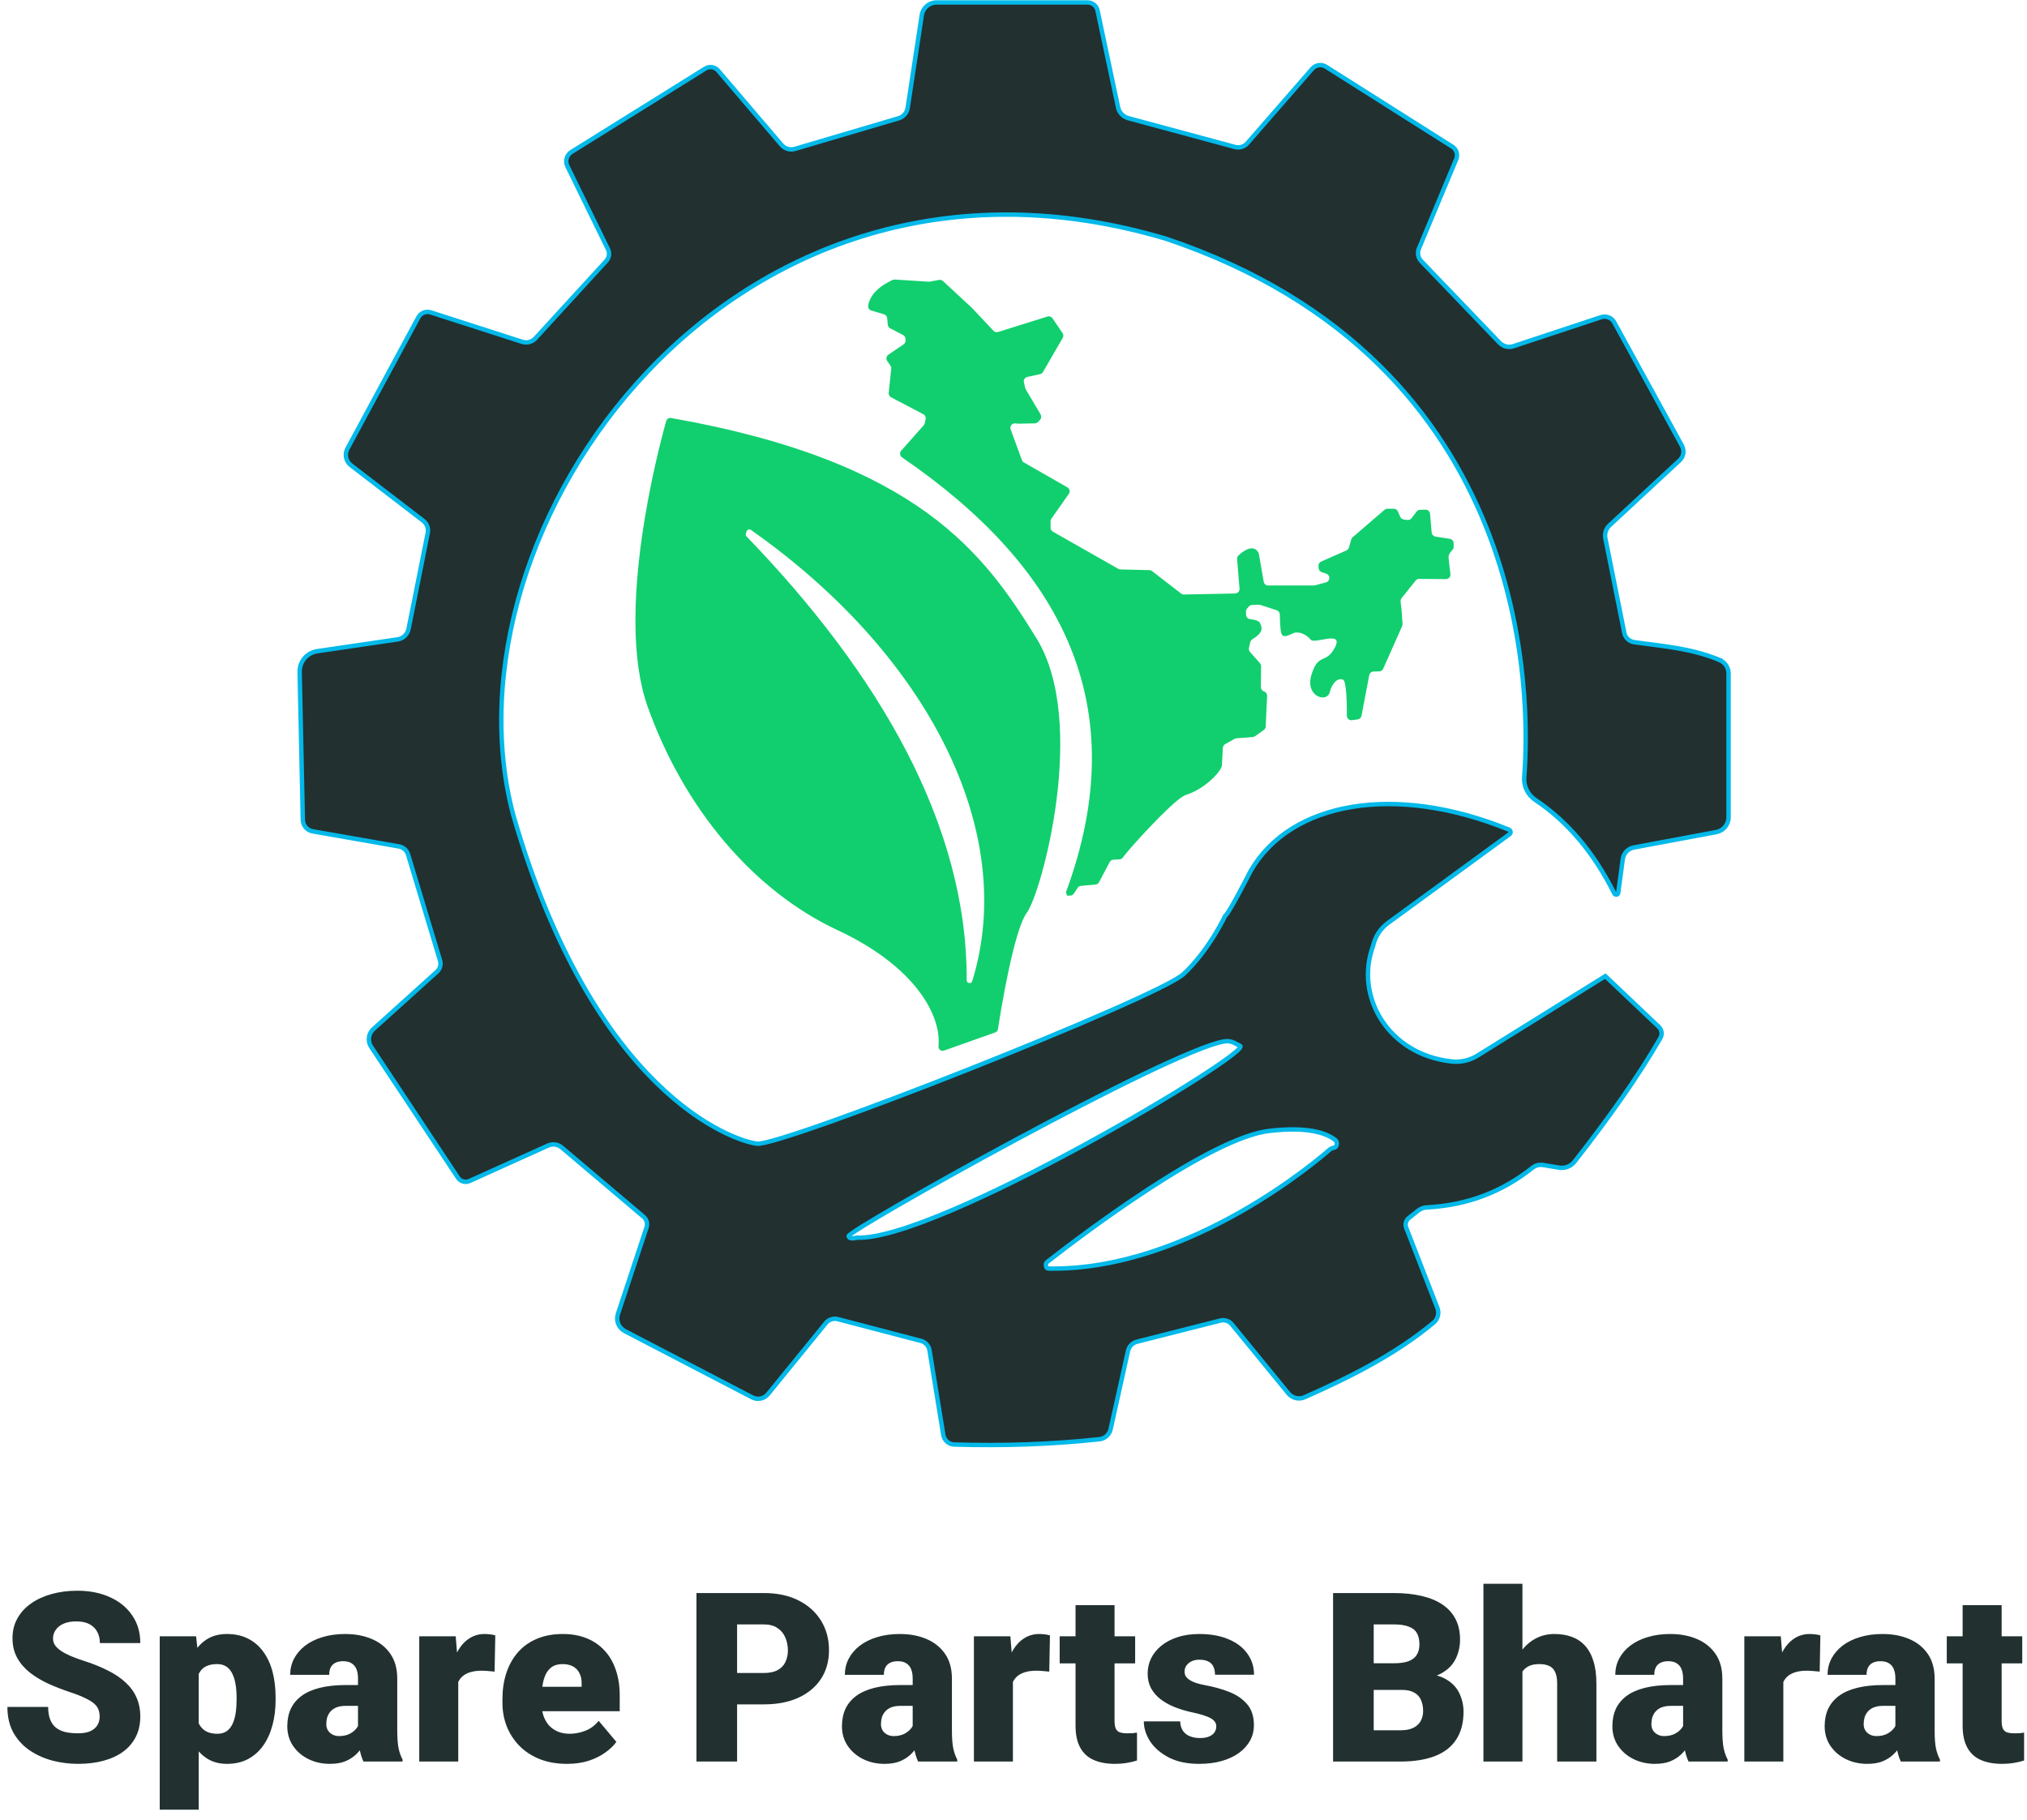 <svg width="5033" height="4519" viewBox="0 0 5033 4519" fill="none" xmlns="http://www.w3.org/2000/svg">
<path d="M2647.14 2214.65C2818.04 1750.3 2635.19 1406.85 2239.79 1135.87C2234.2 1132.03 2233.21 1124.25 2237.7 1119.1L2293.5 1056.18C2294.82 1054.75 2295.69 1053 2296.13 1051.13L2298.32 1040.94C2299.42 1036.01 2297.01 1030.96 2292.51 1028.55L2212.6 986.676C2208.55 984.484 2206.13 980.099 2206.68 975.605L2212.93 915.533C2213.26 912.902 2212.49 910.161 2210.96 907.969L2202.95 896.459C2199.45 891.306 2200.76 884.291 2205.91 880.783L2243.51 855.241C2246.8 853.049 2248.67 849.212 2248.45 845.266L2248.23 841.21C2248.01 837.263 2245.71 833.646 2242.2 831.892L2210.41 815.339C2207.01 813.585 2204.82 810.187 2204.38 806.46L2202.85 790.236C2202.41 785.632 2199.23 781.795 2194.84 780.48L2163.6 771.162C2158.34 769.627 2154.83 764.475 2155.6 758.994C2157.68 744.743 2168.2 717.448 2216.11 695.304C2217.86 694.537 2219.84 694.098 2221.7 694.208L2306 699.579C2306.88 699.579 2307.86 699.58 2308.74 699.36L2331.65 695.085C2335.16 694.427 2338.77 695.524 2341.41 697.935L2413.43 764.694C2413.43 764.694 2413.76 765.023 2413.97 765.242L2466.7 821.368C2469.66 824.547 2474.16 825.643 2478.21 824.438L2600.66 786.07C2605.37 784.536 2610.52 786.399 2613.38 790.455L2638.26 827.178C2640.67 830.796 2640.89 835.4 2638.7 839.127L2589.7 923.864C2588.16 926.604 2585.42 928.577 2582.35 929.235L2550.89 936.032C2544.75 937.347 2540.81 943.486 2542.34 949.625L2545.74 963.875C2545.96 964.972 2546.4 965.958 2546.94 966.945L2583.78 1029.1C2586.3 1033.37 2585.75 1038.86 2582.35 1042.58L2577.42 1047.84C2575.34 1050.04 2572.49 1051.35 2569.42 1051.35L2529.19 1052.12C2529.19 1052.12 2528.2 1052.12 2527.76 1052.12L2521.29 1051.35C2512.96 1050.48 2506.6 1058.59 2509.45 1066.37L2537.3 1142.45C2538.18 1144.97 2539.93 1147.05 2542.23 1148.37L2650.21 1210.19C2655.91 1213.48 2657.66 1220.94 2653.83 1226.42L2610.63 1288.02C2609.32 1289.89 2608.55 1292.19 2608.55 1294.49V1310.5C2608.55 1314.55 2610.74 1318.28 2614.25 1320.25L2776.82 1412.66C2778.46 1413.54 2780.22 1414.09 2782.08 1414.09L2853.88 1415.84C2856.29 1415.84 2858.6 1416.72 2860.46 1418.14L2932.81 1474.05C2934.89 1475.59 2937.3 1476.46 2939.94 1476.35L3066.77 1473.83C3073.23 1473.72 3078.28 1468.13 3077.73 1461.66L3071.7 1388.33C3071.37 1384.93 3072.69 1381.53 3075.21 1379.23C3085.4 1369.8 3112.59 1348.21 3125.41 1373.75L3137.8 1444.67C3138.79 1450.04 3143.39 1453.99 3148.87 1453.99H3262.22C3263.21 1453.99 3264.19 1453.88 3265.18 1453.55L3292.48 1446.21C3297.41 1444.89 3300.81 1440.4 3300.81 1435.35C3300.81 1430.53 3297.63 1426.15 3293.02 1424.61L3281.95 1420.99C3277.68 1419.57 3274.72 1415.84 3274.28 1411.46L3273.73 1405.87C3273.29 1401.04 3275.92 1396.44 3280.42 1394.47L3343.01 1366.95C3346.08 1365.64 3348.38 1363 3349.26 1359.83L3355.29 1339.33C3355.95 1337.24 3357.15 1335.38 3358.8 1333.96L3437.72 1266.1C3439.81 1264.35 3442.33 1263.36 3445.07 1263.36H3460.74C3465.24 1263.36 3469.29 1265.99 3471.05 1270.16L3476.75 1283.42C3478.28 1287.04 3481.68 1289.56 3485.63 1290.11L3494.51 1291.2C3498.56 1291.75 3502.51 1290.11 3504.92 1286.82L3517.31 1270.48C3519.39 1267.74 3522.57 1266.1 3525.97 1265.99L3539.34 1265.66C3545.26 1265.55 3550.3 1270.05 3550.85 1275.97L3554.8 1322.34C3555.24 1327.49 3559.18 1331.65 3564.23 1332.53L3599.85 1338.12C3605.33 1339 3609.39 1343.71 3609.39 1349.19V1357.96C3609.39 1360.92 3608.18 1363.66 3606.21 1365.85C3602.48 1369.8 3596.78 1376.71 3596.78 1382.3C3596.78 1387.89 3599.52 1410.8 3601.39 1425.49C3602.26 1432.29 3596.89 1438.2 3590.1 1438.1L3523.78 1437.55C3520.27 1437.55 3517.09 1439.08 3514.9 1441.82L3480.04 1485.56C3478.17 1487.97 3477.3 1490.93 3477.63 1494L3479.82 1511.43C3479.82 1511.43 3479.82 1511.87 3479.82 1512.09L3482.45 1549.58C3482.56 1551.44 3482.23 1553.2 3481.46 1554.95L3434.44 1660.63C3432.68 1664.57 3428.73 1667.2 3424.46 1667.31L3410.54 1667.64C3405.28 1667.75 3400.78 1671.59 3399.79 1676.74L3380.61 1777.48C3379.73 1782.19 3375.9 1785.81 3371.07 1786.47L3357.04 1788.44C3350.25 1789.43 3344.22 1784.17 3344.22 1777.26C3344.33 1750.73 3343.56 1692.42 3335.01 1688.03C3323.83 1682.44 3308.37 1692.96 3301.46 1719.49C3294.56 1746.02 3239.2 1730.02 3256.63 1674.66C3274.06 1619.3 3292.37 1650.87 3314.73 1607.46C3337.09 1564.05 3263.65 1600.44 3254.55 1588.6C3245.45 1576.77 3225.17 1566.24 3211.14 1572.49C3197.11 1578.74 3184.5 1585.75 3181.1 1571.07C3178.58 1560.54 3177.92 1537.96 3177.7 1525.9C3177.7 1521.08 3174.52 1516.91 3169.92 1515.38L3129.8 1502.33C3128.59 1501.89 3127.28 1501.78 3125.96 1501.78L3108.97 1502.33C3105.9 1502.33 3102.94 1503.76 3100.86 1506.17L3096.58 1511.1C3094.72 1513.29 3093.73 1516.04 3093.73 1518.89L3093.95 1526.67C3094.17 1532.26 3098.45 1536.86 3104.04 1537.52C3113.36 1538.62 3126.4 1541.14 3128.59 1547.28C3131.99 1556.7 3141.09 1568 3109.63 1587.51C3107 1589.15 3105.13 1591.67 3104.37 1594.63L3101.08 1608.88C3100.31 1612.39 3101.19 1616.12 3103.6 1618.86L3128.37 1646.92C3130.24 1649.01 3131.22 1651.75 3131.22 1654.49L3130.68 1706.12C3130.68 1710.83 3133.53 1715 3137.8 1716.75L3139.12 1717.3C3143.61 1719.05 3146.46 1723.44 3146.24 1728.26L3142.62 1804.23C3142.51 1807.74 3140.76 1810.92 3137.91 1812.89L3116.21 1828.24C3114.56 1829.44 3112.59 1830.1 3110.51 1830.32L3069.95 1833.39C3068.3 1833.5 3066.66 1834.05 3065.23 1834.81L3041.99 1847.97C3038.7 1849.83 3036.51 1853.34 3036.29 1857.18L3033.99 1900.59C3033.99 1902.56 3032.89 1904.2 3032.24 1906.07C3027.08 1920.1 2990.25 1960 2943.66 1974.36C2941.36 1975.02 2944.98 1973.59 2937.52 1977.54C2906.28 1994.97 2802.25 2108.65 2787.12 2130.68C2785.15 2132.65 2782.52 2133.86 2779.67 2134.08L2764.54 2134.85C2760.6 2135.06 2757.09 2137.37 2755.22 2140.87L2728.92 2190.75C2727.16 2194.15 2723.76 2196.34 2719.93 2196.67L2683.97 2199.85C2680.46 2200.18 2677.39 2202.04 2675.53 2204.89L2666.43 2218.92C2664.35 2222.1 2660.84 2224.08 2657 2224.08H2649.11L2646.59 2214.32L2647.14 2214.65Z" fill="#11CF6E"/>
<path d="M2573.48 1585C2445.33 1377.49 2282.65 1146.52 1666.14 1038C1660.88 1037.12 1655.73 1040.19 1654.3 1045.34C1635.78 1111 1525.61 1522.96 1607.93 1754.26C1697.5 2006.17 1869.6 2211.82 2079.52 2309.82C2274.43 2400.8 2337.79 2523.14 2330.23 2598.34C2329.46 2605.79 2337.13 2611.38 2344.15 2608.86L2471.2 2563.81C2474.82 2562.49 2477.34 2559.42 2477.89 2555.7C2483.7 2517.66 2516.69 2310.91 2549.69 2266.41C2586.08 2217.41 2702.17 1793.39 2573.48 1584.89V1585ZM2414.2 2436.21C2411.67 2444.32 2400.27 2442.46 2400.27 2434.02C2401.7 2047.93 2182.57 1672.81 1853.7 1332.22C1851.73 1330.25 1851.07 1327.18 1852.06 1324.55L1853.81 1319.5C1855.46 1315.01 1860.72 1313.25 1864.56 1315.99C2297.78 1620.3 2530.18 2059.99 2414.09 2436.32L2414.2 2436.21Z" fill="#11CF6E"/>
<path d="M4269.2 1638.59C4196.63 1609.65 4137.98 1605.93 4057.74 1594.75C4045.46 1592.99 4035.6 1583.78 4033.08 1571.62L3986.05 1336.7C3983.75 1324.97 3987.58 1312.91 3996.35 1304.69L4170.32 1143.33C4180.41 1134.01 4182.82 1118.99 4176.24 1106.93L4008.3 800.653C4001.83 788.924 3988.02 783.443 3975.31 787.718L3757.71 859.739C3745.54 863.795 3732.28 860.396 3723.4 851.188L3529.04 648.718C3521.04 640.278 3518.62 628 3523.12 617.257L3615.86 395.166C3620.57 383.875 3616.41 370.83 3606.1 364.252L3292.37 165.729C3281.3 158.713 3266.83 160.906 3258.28 170.662L3097.13 355.702C3089.57 364.362 3077.62 367.98 3066.55 365.02L2801.49 293.437C2788.66 289.929 2778.9 279.625 2776.16 266.69L2725.19 26.182C2722.67 14.452 2712.36 6.121 2700.41 6.121H2325.4C2307.1 6.121 2291.53 19.495 2288.79 37.582L2253.71 268.005C2251.85 280.173 2243.19 290.149 2231.35 293.657L1973.85 369.733C1961.79 373.351 1948.74 369.405 1940.52 359.868L1782.89 175.156C1775 165.948 1761.62 163.865 1751.32 170.224L1418.84 377.407C1407 384.861 1402.61 399.989 1408.75 412.595L1509.71 619.121C1514.32 628.658 1512.67 639.949 1505.55 647.842L1329.39 840.226C1321.17 849.215 1308.34 852.613 1296.72 848.886L1069.48 775.769C1057.64 771.932 1044.7 777.084 1038.78 788.156L862.621 1114.17C855.058 1128.2 858.785 1145.74 871.501 1155.5L1050.73 1293.07C1059.94 1300.2 1064.43 1311.92 1062.13 1323.33L1014.45 1561.97C1011.71 1575.45 1000.85 1585.87 987.151 1587.84L787.75 1617.11C762.209 1620.84 743.464 1643.09 744.012 1668.85L751.904 2035.75C752.233 2050 762.538 2062.06 776.569 2064.47L990.549 2101.96C1001.29 2103.83 1010.06 2111.61 1013.24 2122.02L1092.61 2385.11C1095.68 2395.2 1092.61 2406.27 1084.71 2413.29L927.079 2555.57C914.582 2566.86 912.28 2585.5 921.488 2599.53L1137 2924.45C1143.25 2933.87 1155.53 2937.49 1165.83 2932.78L1360.85 2844.75C1372.14 2839.71 1385.29 2841.46 1394.72 2849.47L1597.96 3021.57C1605.63 3028.04 1608.59 3038.56 1605.41 3048.1L1534.27 3263.07C1528.79 3279.62 1536.13 3297.6 1551.59 3305.6L1867.63 3470.03C1881 3476.94 1897.44 3473.65 1906.98 3461.92L2050.47 3285.65C2057.71 3276.77 2069.44 3272.93 2080.51 3275.89L2286.6 3329.83C2297.78 3332.79 2306.11 3341.88 2307.97 3353.28L2342.17 3563.21C2344.37 3576.69 2355.88 3586.89 2369.47 3587.21C2489.94 3590.72 2610.09 3587 2729.79 3574.06C2743.5 3572.64 2754.68 3562.44 2757.64 3549.07L2800.83 3354.71C2803.35 3343.53 2811.9 3334.65 2822.97 3331.91L3030.04 3279.4C3040.68 3276.66 3051.86 3280.39 3058.88 3288.94L3198.97 3460.16C3208.73 3472 3225.17 3476.06 3239.2 3469.81C3354.08 3418.95 3465.24 3363.04 3559.73 3284.44C3570.37 3275.56 3573.98 3260.76 3568.94 3247.83L3491.55 3048.76C3488.15 3040.21 3490.89 3030.34 3498.13 3024.64L3521.37 3006.22C3527.5 3001.4 3534.96 2998.66 3542.85 2998.33C3642.93 2993.18 3729.97 2959.85 3804.74 2900.11C3812.19 2894.19 3821.73 2891.45 3831.04 2892.99L3871.17 2899.67C3885.64 2902.08 3900.43 2896.38 3909.42 2884.87C3994.05 2777.01 4067.28 2673.74 4122.75 2577.72C4128.01 2568.62 4126.25 2557 4118.58 2549.76L3986.05 2424.03L3668.7 2621.35C3649.73 2633.08 3627.37 2638.45 3605.12 2636.03C3447.59 2619.37 3362.74 2475.22 3409.44 2348.61C3414.49 2325.92 3427.53 2305.75 3446.28 2292.04L3748.06 2071.71C3752.23 2068.75 3751.35 2062.28 3746.64 2060.31C3464.8 1944.99 3204.78 1990.48 3105.35 2162.8C3105.35 2162.8 3051.2 2269.13 3041.88 2274.72C3041.88 2274.72 3002.75 2358.69 2939.28 2418.44C2875.81 2478.18 1939.21 2847.6 1879.46 2840.15C1819.72 2832.69 1474.96 2715.95 1274.91 2025.67C1084.6 1314.99 1815.12 271.075 2895.43 592.921C3812.96 901.285 3799.36 1743.83 3784.57 1930.3C3782.81 1952.88 3793.88 1974.25 3812.74 1986.86C3892.21 2040.03 3957.55 2116.98 4008.41 2218.82C4010.71 2223.31 4017.4 2222.33 4018.06 2217.28L4029.35 2133.31C4031.32 2118.84 4042.28 2107.22 4056.64 2104.59L4261.42 2066.34C4279.06 2063.05 4292 2047.59 4292 2029.61V1672.69C4292 1657.78 4282.9 1644.3 4269.09 1638.81L4269.2 1638.59ZM3151.72 2808.36C3249.62 2797.07 3294.89 2814.39 3315.83 2831.27C3321.97 2836.2 3319.88 2849.14 3312.87 2850.01C3308.7 2850.56 3304.32 2852.32 3300.04 2856.04C3284.69 2869.75 2955.83 3156.62 2602.96 3150.27C2596.71 3150.16 2594.52 3138.1 2600.11 3133.82C2682.99 3069.15 3003.63 2825.35 3151.72 2808.36ZM3039.36 2586.16C3048.02 2584.62 3056.57 2585.72 3064.58 2589.77L3078.83 2597.12C3117.74 2608.74 2326.94 3082.52 2127.1 3073.53C2127.1 3073.53 2108.57 3079.23 2107.15 3069.59C2105.06 3055.77 2898.06 2610.82 3039.25 2586.16H3039.36Z" fill="#223030" stroke="#03B9E9" stroke-width="10.962" stroke-miterlimit="10"/>
<path d="M247.453 4263.24C247.453 4256.73 246.495 4250.88 244.579 4245.71C242.663 4240.34 239.118 4235.36 233.945 4230.76C228.772 4226.17 221.299 4221.57 211.528 4216.97C201.947 4212.18 189.302 4207.2 173.591 4202.02C155.197 4195.89 137.474 4189 120.421 4181.33C103.369 4173.48 88.136 4164.37 74.724 4154.03C61.312 4143.49 50.678 4131.23 42.823 4117.24C34.967 4103.06 31.039 4086.58 31.039 4067.81C31.039 4049.8 35.063 4033.61 43.11 4019.24C51.157 4004.67 62.366 3992.32 76.736 3982.16C91.298 3971.82 108.35 3963.96 127.894 3958.59C147.437 3953.04 168.801 3950.26 191.984 3950.26C222.64 3950.26 249.656 3955.62 273.031 3966.35C296.598 3976.89 314.992 3991.93 328.213 4011.48C341.625 4030.83 348.331 4053.72 348.331 4080.17H248.028C248.028 4069.63 245.824 4060.33 241.417 4052.29C237.202 4044.24 230.783 4037.92 222.161 4033.32C213.539 4028.72 202.714 4026.42 189.685 4026.42C177.039 4026.42 166.406 4028.34 157.783 4032.17C149.161 4036 142.647 4041.17 138.24 4047.69C133.833 4054.01 131.63 4061.01 131.63 4068.67C131.63 4074.99 133.354 4080.74 136.803 4085.91C140.444 4090.9 145.521 4095.59 152.035 4100C158.741 4104.4 166.789 4108.62 176.177 4112.64C185.757 4116.67 196.487 4120.59 208.366 4124.43C230.592 4131.51 250.327 4139.47 267.571 4148.28C285.007 4156.9 299.664 4166.77 311.543 4177.88C323.614 4188.8 332.715 4201.26 338.846 4215.24C345.169 4229.23 348.331 4245.04 348.331 4262.67C348.331 4281.44 344.69 4298.11 337.409 4312.67C330.129 4327.24 319.686 4339.59 306.083 4349.75C292.479 4359.71 276.193 4367.28 257.224 4372.45C238.256 4377.63 217.084 4380.21 193.709 4380.21C172.249 4380.21 151.077 4377.53 130.193 4372.17C109.5 4366.61 90.723 4358.18 73.862 4346.87C57.001 4335.38 43.493 4320.72 33.339 4302.9C23.375 4284.89 18.394 4263.53 18.394 4238.81H119.559C119.559 4251.07 121.188 4261.42 124.445 4269.85C127.702 4278.28 132.492 4285.08 138.815 4290.26C145.138 4295.24 152.898 4298.88 162.094 4301.18C171.291 4303.29 181.829 4304.34 193.709 4304.34C206.546 4304.34 216.892 4302.52 224.748 4298.88C232.604 4295.05 238.352 4290.06 241.992 4283.93C245.633 4277.61 247.453 4270.71 247.453 4263.24ZM493.468 4123.28V4494.02H396.614V4063.5H486.858L493.468 4123.28ZM684.303 4215.24V4221.28C684.303 4243.89 681.716 4264.87 676.543 4284.22C671.37 4303.57 663.706 4320.43 653.551 4334.8C643.396 4349.17 630.751 4360.38 615.614 4368.43C600.669 4376.29 583.329 4380.21 563.594 4380.21C545.009 4380.21 529.01 4376.09 515.598 4367.85C502.186 4359.62 490.978 4348.22 481.972 4333.65C472.967 4319.09 465.686 4302.42 460.13 4283.65C454.573 4264.87 450.167 4245.04 446.909 4224.15V4216.39C450.167 4193.98 454.573 4173.19 460.13 4154.03C465.686 4134.68 472.967 4117.82 481.972 4103.45C490.978 4089.08 502.091 4077.87 515.311 4069.82C528.723 4061.77 544.722 4057.75 563.307 4057.75C583.042 4057.75 600.382 4061.48 615.327 4068.96C630.463 4076.43 643.109 4087.16 653.264 4101.15C663.61 4114.94 671.37 4131.51 676.543 4150.87C681.716 4170.22 684.303 4191.68 684.303 4215.24ZM587.449 4221.28V4215.24C587.449 4203.17 586.587 4192.16 584.862 4182.19C583.138 4172.04 580.36 4163.22 576.528 4155.75C572.887 4148.28 568.001 4142.53 561.87 4138.51C555.739 4134.48 548.171 4132.47 539.165 4132.47C528.819 4132.47 520.101 4134.1 513.012 4137.36C506.114 4140.42 500.558 4145.21 496.342 4151.73C492.319 4158.05 489.445 4166 487.72 4175.58C486.188 4184.97 485.517 4195.99 485.709 4208.63V4232.2C485.325 4246.76 486.762 4259.6 490.02 4270.71C493.277 4281.63 498.929 4290.16 506.976 4296.29C515.024 4302.42 525.945 4305.49 539.74 4305.49C548.937 4305.49 556.601 4303.38 562.732 4299.17C568.863 4294.76 573.749 4288.72 577.39 4281.06C581.03 4273.2 583.617 4264.2 585.15 4254.04C586.682 4243.89 587.449 4232.97 587.449 4221.28ZM888.933 4296.29V4168.11C888.933 4159.3 887.688 4151.73 885.197 4145.41C882.706 4139.08 878.778 4134.2 873.413 4130.75C868.049 4127.11 860.864 4125.29 851.858 4125.29C844.577 4125.29 838.35 4126.53 833.177 4129.02C828.004 4131.51 824.076 4135.25 821.394 4140.23C818.711 4145.21 817.37 4151.54 817.37 4159.2H720.516C720.516 4144.83 723.677 4131.51 730 4119.25C736.514 4106.8 745.711 4095.97 757.591 4086.78C769.661 4077.58 784.031 4070.49 800.701 4065.51C817.562 4060.33 836.339 4057.75 857.031 4057.75C881.748 4057.75 903.782 4061.87 923.134 4070.11C942.677 4078.35 958.101 4090.7 969.405 4107.18C980.71 4123.47 986.362 4143.97 986.362 4168.69V4296C986.362 4316.31 987.512 4331.74 989.811 4342.28C992.11 4352.62 995.367 4361.72 999.583 4369.58V4374.46H902.441C897.843 4364.88 894.394 4353.2 892.094 4339.4C889.987 4325.41 888.933 4311.04 888.933 4296.29ZM900.717 4184.49L901.291 4236.22H858.468C849.463 4236.22 841.799 4237.47 835.476 4239.96C829.345 4242.45 824.364 4245.9 820.531 4250.31C816.891 4254.52 814.209 4259.31 812.484 4264.68C810.951 4270.04 810.185 4275.69 810.185 4281.63C810.185 4287.38 811.526 4292.56 814.209 4297.15C817.083 4301.56 820.915 4305.01 825.705 4307.5C830.495 4309.99 835.86 4311.24 841.799 4311.24C852.529 4311.24 861.63 4309.22 869.102 4305.2C876.766 4300.99 882.61 4295.91 886.634 4289.97C890.657 4284.03 892.669 4278.47 892.669 4273.3L913.937 4312.96C910.105 4320.62 905.698 4328.38 900.717 4336.24C895.926 4344.1 889.891 4351.38 882.61 4358.08C875.521 4364.6 866.803 4369.96 856.457 4374.18C846.11 4378.2 833.56 4380.21 818.807 4380.21C799.647 4380.21 782.02 4376.29 765.925 4368.43C750.022 4360.57 737.281 4349.65 727.701 4335.67C718.121 4321.49 713.331 4305.2 713.331 4286.81C713.331 4270.71 716.205 4256.34 721.953 4243.7C727.892 4231.05 736.802 4220.32 748.681 4211.51C760.56 4202.69 775.697 4195.99 794.091 4191.39C812.484 4186.79 834.135 4184.49 859.043 4184.49H900.717ZM1137.82 4140.52V4374.46H1040.97V4063.5H1131.5L1137.82 4140.52ZM1229.79 4061.2L1228.07 4151.15C1224.23 4150.77 1219.06 4150.29 1212.55 4149.72C1206.03 4149.14 1200.57 4148.85 1196.17 4148.85C1184.86 4148.85 1175.09 4150.2 1166.85 4152.88C1158.8 4155.37 1152.1 4159.2 1146.73 4164.37C1141.56 4169.36 1137.73 4175.68 1135.24 4183.34C1132.94 4191.01 1131.88 4199.92 1132.07 4210.07L1114.54 4198.58C1114.54 4177.69 1116.56 4158.72 1120.58 4141.67C1124.79 4124.43 1130.73 4109.58 1138.4 4097.12C1146.06 4084.48 1155.35 4074.8 1166.28 4068.09C1177.2 4061.2 1189.46 4057.75 1203.06 4057.75C1207.85 4057.75 1212.55 4058.04 1217.15 4058.61C1221.94 4059.19 1226.15 4060.05 1229.79 4061.2ZM1407.98 4380.21C1382.69 4380.21 1360.08 4376.29 1340.15 4368.43C1320.23 4360.38 1303.37 4349.37 1289.57 4335.38C1275.97 4321.39 1265.52 4305.3 1258.24 4287.09C1251.15 4268.89 1247.61 4249.64 1247.61 4229.33V4218.41C1247.61 4195.61 1250.77 4174.53 1257.09 4155.18C1263.42 4135.63 1272.81 4118.58 1285.26 4104.02C1297.71 4089.46 1313.33 4078.15 1332.11 4070.11C1350.88 4061.87 1372.73 4057.75 1397.63 4057.75C1419.67 4057.75 1439.4 4061.29 1456.84 4068.38C1474.27 4075.47 1489.03 4085.63 1501.1 4098.85C1513.36 4112.07 1522.65 4128.07 1528.98 4146.84C1535.49 4165.62 1538.75 4186.7 1538.75 4210.07V4249.45H1284.68V4188.8H1444.19V4181.33C1444.38 4170.98 1442.56 4162.17 1438.73 4154.89C1435.09 4147.61 1429.73 4142.05 1422.64 4138.22C1415.55 4134.39 1406.93 4132.47 1396.77 4132.47C1386.23 4132.47 1377.52 4134.77 1370.62 4139.37C1363.91 4143.97 1358.64 4150.29 1354.81 4158.34C1351.17 4166.19 1348.58 4175.3 1347.05 4185.64C1345.52 4195.99 1344.75 4206.91 1344.75 4218.41V4229.33C1344.75 4240.82 1346.28 4251.27 1349.35 4260.65C1352.61 4270.04 1357.21 4278.09 1363.15 4284.8C1369.28 4291.31 1376.56 4296.39 1384.99 4300.03C1393.61 4303.67 1403.38 4305.49 1414.3 4305.49C1427.52 4305.49 1440.55 4303 1453.39 4298.02C1466.23 4293.03 1477.24 4284.8 1486.44 4273.3L1530.41 4325.61C1524.09 4334.61 1515.09 4343.33 1503.4 4351.76C1491.9 4360.19 1478.11 4367.09 1462.01 4372.45C1445.92 4377.63 1427.91 4380.21 1407.98 4380.21ZM1896.28 4232.49H1792.24V4154.6H1896.28C1910.45 4154.6 1921.95 4152.21 1930.76 4147.42C1939.58 4142.63 1946 4136.02 1950.02 4127.59C1954.23 4118.96 1956.34 4109.29 1956.34 4098.56C1956.34 4087.06 1954.23 4076.43 1950.02 4066.66C1946 4056.89 1939.58 4049.03 1930.76 4043.09C1921.95 4036.96 1910.45 4033.89 1896.28 4033.89H1830.17V4374.46H1729.3V3956.01H1896.28C1929.81 3956.01 1958.64 3962.14 1982.78 3974.4C2007.12 3986.66 2025.8 4003.53 2038.83 4024.98C2051.86 4046.25 2058.37 4070.59 2058.37 4097.98C2058.37 4125 2051.86 4148.57 2038.83 4168.69C2025.8 4188.8 2007.12 4204.51 1982.78 4215.82C1958.64 4226.93 1929.81 4232.49 1896.28 4232.49ZM2266.16 4296.29V4168.11C2266.16 4159.3 2264.92 4151.73 2262.42 4145.41C2259.93 4139.08 2256.01 4134.2 2250.64 4130.75C2245.28 4127.11 2238.09 4125.29 2229.09 4125.29C2221.81 4125.29 2215.58 4126.53 2210.41 4129.02C2205.23 4131.51 2201.3 4135.25 2198.62 4140.23C2195.94 4145.21 2194.6 4151.54 2194.6 4159.2H2097.74C2097.74 4144.83 2100.91 4131.51 2107.23 4119.25C2113.74 4106.8 2122.94 4095.97 2134.82 4086.78C2146.89 4077.58 2161.26 4070.49 2177.93 4065.51C2194.79 4060.33 2213.57 4057.75 2234.26 4057.75C2258.98 4057.75 2281.01 4061.87 2300.36 4070.11C2319.91 4078.35 2335.33 4090.7 2346.63 4107.18C2357.94 4123.47 2363.59 4143.97 2363.59 4168.69V4296C2363.59 4316.31 2364.74 4331.74 2367.04 4342.28C2369.34 4352.62 2372.6 4361.72 2376.81 4369.58V4374.46H2279.67C2275.07 4364.88 2271.62 4353.2 2269.32 4339.4C2267.22 4325.41 2266.16 4311.04 2266.16 4296.29ZM2277.94 4184.49L2278.52 4236.22H2235.7C2226.69 4236.22 2219.03 4237.47 2212.7 4239.96C2206.57 4242.45 2201.59 4245.9 2197.76 4250.31C2194.12 4254.52 2191.44 4259.31 2189.71 4264.68C2188.18 4270.04 2187.41 4275.69 2187.41 4281.63C2187.41 4287.38 2188.75 4292.56 2191.44 4297.15C2194.31 4301.56 2198.14 4305.01 2202.93 4307.5C2207.72 4309.99 2213.09 4311.24 2219.03 4311.24C2229.76 4311.24 2238.86 4309.22 2246.33 4305.2C2253.99 4300.99 2259.84 4295.91 2263.86 4289.97C2267.89 4284.03 2269.9 4278.47 2269.9 4273.3L2291.17 4312.96C2287.33 4320.62 2282.93 4328.38 2277.94 4336.24C2273.15 4344.1 2267.12 4351.38 2259.84 4358.08C2252.75 4364.6 2244.03 4369.96 2233.68 4374.18C2223.34 4378.2 2210.79 4380.21 2196.04 4380.21C2176.88 4380.21 2159.25 4376.29 2143.15 4368.43C2127.25 4360.57 2114.51 4349.65 2104.93 4335.67C2095.35 4321.49 2090.56 4305.2 2090.56 4286.81C2090.56 4270.71 2093.43 4256.34 2099.18 4243.7C2105.12 4231.05 2114.03 4220.32 2125.91 4211.51C2137.79 4202.69 2152.92 4195.99 2171.32 4191.39C2189.71 4186.79 2211.36 4184.49 2236.27 4184.49H2277.94ZM2515.05 4140.52V4374.46H2418.2V4063.5H2508.73L2515.05 4140.52ZM2607.02 4061.2L2605.3 4151.15C2601.46 4150.77 2596.29 4150.29 2589.78 4149.72C2583.26 4149.14 2577.8 4148.85 2573.39 4148.85C2562.09 4148.85 2552.32 4150.2 2544.08 4152.88C2536.03 4155.37 2529.33 4159.2 2523.96 4164.37C2518.79 4169.36 2514.96 4175.68 2512.46 4183.34C2510.17 4191.01 2509.11 4199.92 2509.3 4210.07L2491.77 4198.58C2491.77 4177.69 2493.78 4158.72 2497.81 4141.67C2502.02 4124.43 2507.96 4109.58 2515.63 4097.12C2523.29 4084.48 2532.58 4074.8 2543.5 4068.09C2554.42 4061.2 2566.69 4057.75 2580.29 4057.75C2585.08 4057.75 2589.78 4058.04 2594.37 4058.61C2599.16 4059.19 2603.38 4060.05 2607.02 4061.2ZM2818.55 4063.5V4130.75H2631.16V4063.5H2818.55ZM2670.54 3986.19H2767.39V4273.01C2767.39 4281.25 2768.35 4287.67 2770.26 4292.27C2772.18 4296.67 2775.44 4299.84 2780.04 4301.75C2784.83 4303.48 2791.15 4304.34 2799 4304.34C2804.56 4304.34 2809.16 4304.24 2812.8 4304.05C2816.44 4303.67 2819.89 4303.19 2823.15 4302.61V4371.88C2814.91 4374.56 2806.28 4376.57 2797.28 4377.91C2788.27 4379.45 2778.69 4380.21 2768.54 4380.21C2747.85 4380.21 2730.12 4376.96 2715.37 4370.44C2700.81 4363.93 2689.7 4353.68 2682.03 4339.69C2674.37 4325.7 2670.54 4307.5 2670.54 4285.08V3986.19ZM3020.02 4287.09C3020.02 4281.73 3018.2 4277.13 3014.56 4273.3C3011.11 4269.28 3004.98 4265.64 2996.16 4262.38C2987.35 4258.93 2974.99 4255.48 2959.09 4252.03C2943.95 4248.77 2929.68 4244.46 2916.26 4239.1C2903.04 4233.73 2891.45 4227.22 2881.49 4219.56C2871.52 4211.89 2863.67 4202.79 2857.92 4192.25C2852.36 4181.71 2849.59 4169.64 2849.59 4156.04C2849.59 4142.82 2852.36 4130.37 2857.92 4118.68C2863.67 4106.8 2872 4096.36 2882.93 4087.35C2894.04 4078.15 2907.55 4070.97 2923.45 4065.8C2939.35 4060.43 2957.46 4057.75 2977.77 4057.75C3005.74 4057.75 3029.88 4062.06 3050.19 4070.68C3070.5 4079.11 3086.12 4090.99 3097.04 4106.32C3108.15 4121.46 3113.71 4138.99 3113.71 4158.91H3016.85C3016.85 4151.06 3015.51 4144.35 3012.83 4138.8C3010.34 4133.24 3006.22 4129.02 3000.47 4126.15C2994.72 4123.08 2987.06 4121.55 2977.48 4121.55C2970.77 4121.55 2964.64 4122.8 2959.09 4125.29C2953.72 4127.78 2949.41 4131.23 2946.15 4135.63C2942.9 4140.04 2941.27 4145.21 2941.27 4151.15C2941.27 4155.37 2942.23 4159.2 2944.14 4162.65C2946.25 4165.91 2949.41 4168.97 2953.63 4171.85C2957.84 4174.53 2963.21 4177.02 2969.72 4179.32C2976.23 4181.43 2984.09 4183.34 2993.29 4185.07C3014.17 4188.9 3033.72 4194.36 3051.92 4201.45C3070.12 4208.54 3084.87 4218.6 3096.18 4231.63C3107.67 4244.66 3113.42 4262.19 3113.42 4284.22C3113.42 4298.02 3110.26 4310.76 3103.94 4322.45C3097.61 4333.94 3088.51 4344.1 3076.63 4352.91C3064.75 4361.53 3050.48 4368.24 3033.81 4373.03C3017.14 4377.82 2998.36 4380.21 2977.48 4380.21C2947.78 4380.21 2922.68 4374.94 2902.18 4364.41C2881.68 4353.68 2866.16 4340.26 2855.62 4324.17C2845.28 4307.88 2840.1 4291.41 2840.1 4274.74H2930.35C2930.73 4284.32 2933.03 4292.17 2937.24 4298.3C2941.65 4304.43 2947.49 4308.94 2954.78 4311.81C2962.06 4314.69 2970.49 4316.12 2980.07 4316.12C2988.88 4316.12 2996.16 4314.88 3001.91 4312.39C3007.85 4309.9 3012.35 4306.54 3015.42 4302.33C3018.48 4297.92 3020.02 4292.84 3020.02 4287.09ZM3480.72 4196.56H3372.94L3372.37 4130.46H3459.74C3475.45 4130.46 3488 4128.74 3497.39 4125.29C3506.78 4121.65 3513.58 4116.38 3517.8 4109.48C3522.2 4102.58 3524.41 4093.96 3524.41 4083.61C3524.41 4071.74 3522.2 4062.16 3517.8 4054.87C3513.39 4047.59 3506.39 4042.32 3496.81 4039.07C3487.43 4035.62 3475.26 4033.89 3460.31 4033.89H3410.88V4374.46H3310V3956.01H3460.31C3486.18 3956.01 3509.27 3958.4 3529.58 3963.19C3549.89 3967.79 3567.13 3974.88 3581.31 3984.46C3595.68 3994.04 3606.6 4006.11 3614.07 4020.67C3621.55 4035.04 3625.28 4052 3625.28 4071.54C3625.28 4088.6 3621.64 4104.59 3614.36 4119.54C3607.08 4134.48 3594.91 4146.65 3577.86 4156.04C3561 4165.24 3537.91 4170.03 3508.6 4170.41L3480.72 4196.56ZM3476.7 4374.46H3348.52L3383 4296.87H3476.7C3490.49 4296.87 3501.51 4294.76 3509.75 4290.54C3518.18 4286.14 3524.21 4280.39 3527.85 4273.3C3531.69 4266.02 3533.6 4257.97 3533.6 4249.16C3533.6 4238.43 3531.78 4229.14 3528.14 4221.28C3524.69 4213.42 3519.14 4207.39 3511.47 4203.17C3503.81 4198.77 3493.56 4196.56 3480.72 4196.56H3395.94L3396.51 4130.46H3497.96L3521.53 4156.9C3549.51 4155.75 3571.64 4159.68 3587.92 4168.69C3604.4 4177.69 3616.18 4189.57 3623.27 4204.32C3630.36 4219.08 3633.91 4234.5 3633.91 4250.59C3633.91 4277.99 3627.97 4300.89 3616.09 4319.28C3604.4 4337.68 3586.87 4351.47 3563.49 4360.67C3540.12 4369.87 3511.18 4374.46 3476.7 4374.46ZM3780.19 3933.02V4374.46H3683.34V3933.02H3780.19ZM3768.7 4208.35L3745.99 4208.92C3745.99 4187.08 3748.67 4166.96 3754.04 4148.57C3759.4 4130.17 3767.07 4114.17 3777.03 4100.57C3786.99 4086.97 3798.97 4076.43 3812.96 4068.96C3826.94 4061.48 3842.46 4057.75 3859.52 4057.75C3874.84 4057.75 3888.83 4059.95 3901.48 4064.36C3914.31 4068.77 3925.33 4075.85 3934.53 4085.63C3943.92 4095.4 3951.1 4108.14 3956.08 4123.85C3961.26 4139.56 3963.84 4158.72 3963.84 4181.33V4374.46H3866.41V4180.76C3866.41 4168.11 3864.59 4158.34 3860.95 4151.44C3857.5 4144.35 3852.52 4139.47 3846.01 4136.78C3839.49 4133.91 3831.54 4132.47 3822.15 4132.47C3810.85 4132.47 3801.65 4134.39 3794.56 4138.22C3787.47 4142.05 3782.01 4147.42 3778.18 4154.32C3774.54 4161.02 3772.05 4168.97 3770.71 4178.17C3769.37 4187.37 3768.7 4197.43 3768.7 4208.35ZM4179.11 4296.29V4168.11C4179.11 4159.3 4177.86 4151.73 4175.37 4145.41C4172.88 4139.08 4168.95 4134.2 4163.59 4130.75C4158.22 4127.11 4151.04 4125.29 4142.03 4125.29C4134.75 4125.29 4128.52 4126.53 4123.35 4129.02C4118.18 4131.51 4114.25 4135.25 4111.57 4140.23C4108.88 4145.21 4107.54 4151.54 4107.54 4159.2H4010.69C4010.69 4144.83 4013.85 4131.51 4020.17 4119.25C4026.69 4106.8 4035.88 4095.97 4047.76 4086.78C4059.83 4077.58 4074.2 4070.49 4090.87 4065.51C4107.73 4060.33 4126.51 4057.75 4147.2 4057.75C4171.92 4057.75 4193.96 4061.87 4213.31 4070.11C4232.85 4078.35 4248.27 4090.7 4259.58 4107.18C4270.88 4123.47 4276.54 4143.97 4276.54 4168.69V4296C4276.54 4316.31 4277.68 4331.74 4279.98 4342.28C4282.28 4352.62 4285.54 4361.72 4289.76 4369.58V4374.46H4192.61C4188.02 4364.88 4184.57 4353.2 4182.27 4339.4C4180.16 4325.41 4179.11 4311.04 4179.11 4296.29ZM4190.89 4184.49L4191.46 4236.22H4148.64C4139.64 4236.22 4131.97 4237.47 4125.65 4239.96C4119.52 4242.45 4114.54 4245.9 4110.7 4250.31C4107.06 4254.52 4104.38 4259.31 4102.66 4264.68C4101.12 4270.04 4100.36 4275.69 4100.36 4281.63C4100.36 4287.38 4101.7 4292.56 4104.38 4297.15C4107.26 4301.56 4111.09 4305.01 4115.88 4307.5C4120.67 4309.99 4126.03 4311.24 4131.97 4311.24C4142.7 4311.24 4151.8 4309.22 4159.28 4305.2C4166.94 4300.99 4172.78 4295.91 4176.81 4289.97C4180.83 4284.03 4182.84 4278.47 4182.84 4273.3L4204.11 4312.96C4200.28 4320.62 4195.87 4328.38 4190.89 4336.24C4186.1 4344.1 4180.06 4351.38 4172.78 4358.08C4165.69 4364.6 4156.98 4369.96 4146.63 4374.18C4136.28 4378.2 4123.73 4380.21 4108.98 4380.21C4089.82 4380.21 4072.19 4376.29 4056.1 4368.43C4040.2 4360.57 4027.45 4349.65 4017.87 4335.67C4008.29 4321.49 4003.5 4305.2 4003.5 4286.81C4003.5 4270.71 4006.38 4256.34 4012.13 4243.7C4018.07 4231.05 4026.97 4220.32 4038.85 4211.51C4050.73 4202.69 4065.87 4195.99 4084.26 4191.39C4102.66 4186.79 4124.31 4184.49 4149.22 4184.49H4190.89ZM4428 4140.52V4374.46H4331.14V4063.5H4421.67L4428 4140.52ZM4519.96 4061.2L4518.24 4151.15C4514.41 4150.77 4509.23 4150.29 4502.72 4149.72C4496.21 4149.14 4490.75 4148.85 4486.34 4148.85C4475.03 4148.85 4465.26 4150.2 4457.02 4152.88C4448.98 4155.37 4442.27 4159.2 4436.91 4164.37C4431.73 4169.36 4427.9 4175.68 4425.41 4183.34C4423.11 4191.01 4422.06 4199.92 4422.25 4210.07L4404.72 4198.58C4404.72 4177.69 4406.73 4158.72 4410.75 4141.67C4414.97 4124.43 4420.91 4109.58 4428.57 4097.12C4436.23 4084.48 4445.53 4074.8 4456.45 4068.09C4467.37 4061.2 4479.63 4057.75 4493.24 4057.75C4498.03 4057.75 4502.72 4058.04 4507.32 4058.61C4512.11 4059.19 4516.32 4060.05 4519.96 4061.2ZM4706.2 4296.29V4168.11C4706.2 4159.3 4704.96 4151.73 4702.46 4145.41C4699.97 4139.08 4696.05 4134.2 4690.68 4130.75C4685.32 4127.11 4678.13 4125.29 4669.13 4125.29C4661.85 4125.29 4655.62 4126.53 4650.44 4129.02C4645.27 4131.51 4641.34 4135.25 4638.66 4140.23C4635.98 4145.21 4634.64 4151.54 4634.64 4159.2H4537.78C4537.78 4144.83 4540.94 4131.51 4547.27 4119.25C4553.78 4106.8 4562.98 4095.97 4574.86 4086.78C4586.93 4077.58 4601.3 4070.49 4617.97 4065.51C4634.83 4060.33 4653.61 4057.75 4674.3 4057.75C4699.02 4057.75 4721.05 4061.87 4740.4 4070.11C4759.94 4078.35 4775.37 4090.7 4786.67 4107.18C4797.98 4123.47 4803.63 4143.97 4803.63 4168.69V4296C4803.63 4316.31 4804.78 4331.74 4807.08 4342.28C4809.38 4352.62 4812.64 4361.72 4816.85 4369.58V4374.46H4719.71C4715.11 4364.88 4711.66 4353.2 4709.36 4339.4C4707.25 4325.41 4706.2 4311.04 4706.2 4296.29ZM4717.98 4184.49L4718.56 4236.22H4675.74C4666.73 4236.22 4659.07 4237.47 4652.74 4239.96C4646.61 4242.45 4641.63 4245.9 4637.8 4250.31C4634.16 4254.52 4631.48 4259.31 4629.75 4264.68C4628.22 4270.04 4627.45 4275.69 4627.45 4281.63C4627.45 4287.38 4628.79 4292.56 4631.48 4297.15C4634.35 4301.56 4638.18 4305.01 4642.97 4307.5C4647.76 4309.99 4653.13 4311.24 4659.07 4311.24C4669.8 4311.24 4678.9 4309.22 4686.37 4305.2C4694.03 4300.99 4699.88 4295.91 4703.9 4289.97C4707.93 4284.03 4709.94 4278.47 4709.94 4273.3L4731.2 4312.96C4727.37 4320.62 4722.97 4328.38 4717.98 4336.24C4713.19 4344.1 4707.16 4351.38 4699.88 4358.08C4692.79 4364.6 4684.07 4369.96 4673.72 4374.18C4663.38 4378.2 4650.83 4380.21 4636.07 4380.21C4616.91 4380.21 4599.29 4376.29 4583.19 4368.43C4567.29 4360.57 4554.55 4349.65 4544.97 4335.67C4535.39 4321.49 4530.6 4305.2 4530.6 4286.81C4530.6 4270.71 4533.47 4256.34 4539.22 4243.7C4545.16 4231.05 4554.07 4220.32 4565.95 4211.51C4577.83 4202.69 4592.96 4195.99 4611.36 4191.39C4629.75 4186.79 4651.4 4184.49 4676.31 4184.49H4717.98ZM5021.19 4063.5V4130.75H4833.81V4063.5H5021.19ZM4873.18 3986.19H4970.04V4273.01C4970.04 4281.25 4970.99 4287.67 4972.91 4292.27C4974.83 4296.67 4978.08 4299.84 4982.68 4301.75C4987.47 4303.48 4993.79 4304.34 5001.65 4304.34C5007.21 4304.34 5011.8 4304.24 5015.44 4304.05C5019.09 4303.67 5022.53 4303.19 5025.79 4302.61V4371.88C5017.55 4374.56 5008.93 4376.57 4999.93 4377.91C4990.92 4379.45 4981.34 4380.21 4971.18 4380.21C4950.49 4380.21 4932.77 4376.96 4918.02 4370.44C4903.45 4363.93 4892.34 4353.68 4884.68 4339.69C4877.01 4325.7 4873.18 4307.5 4873.18 4285.08V3986.19Z" fill="#223030"/>
</svg>

